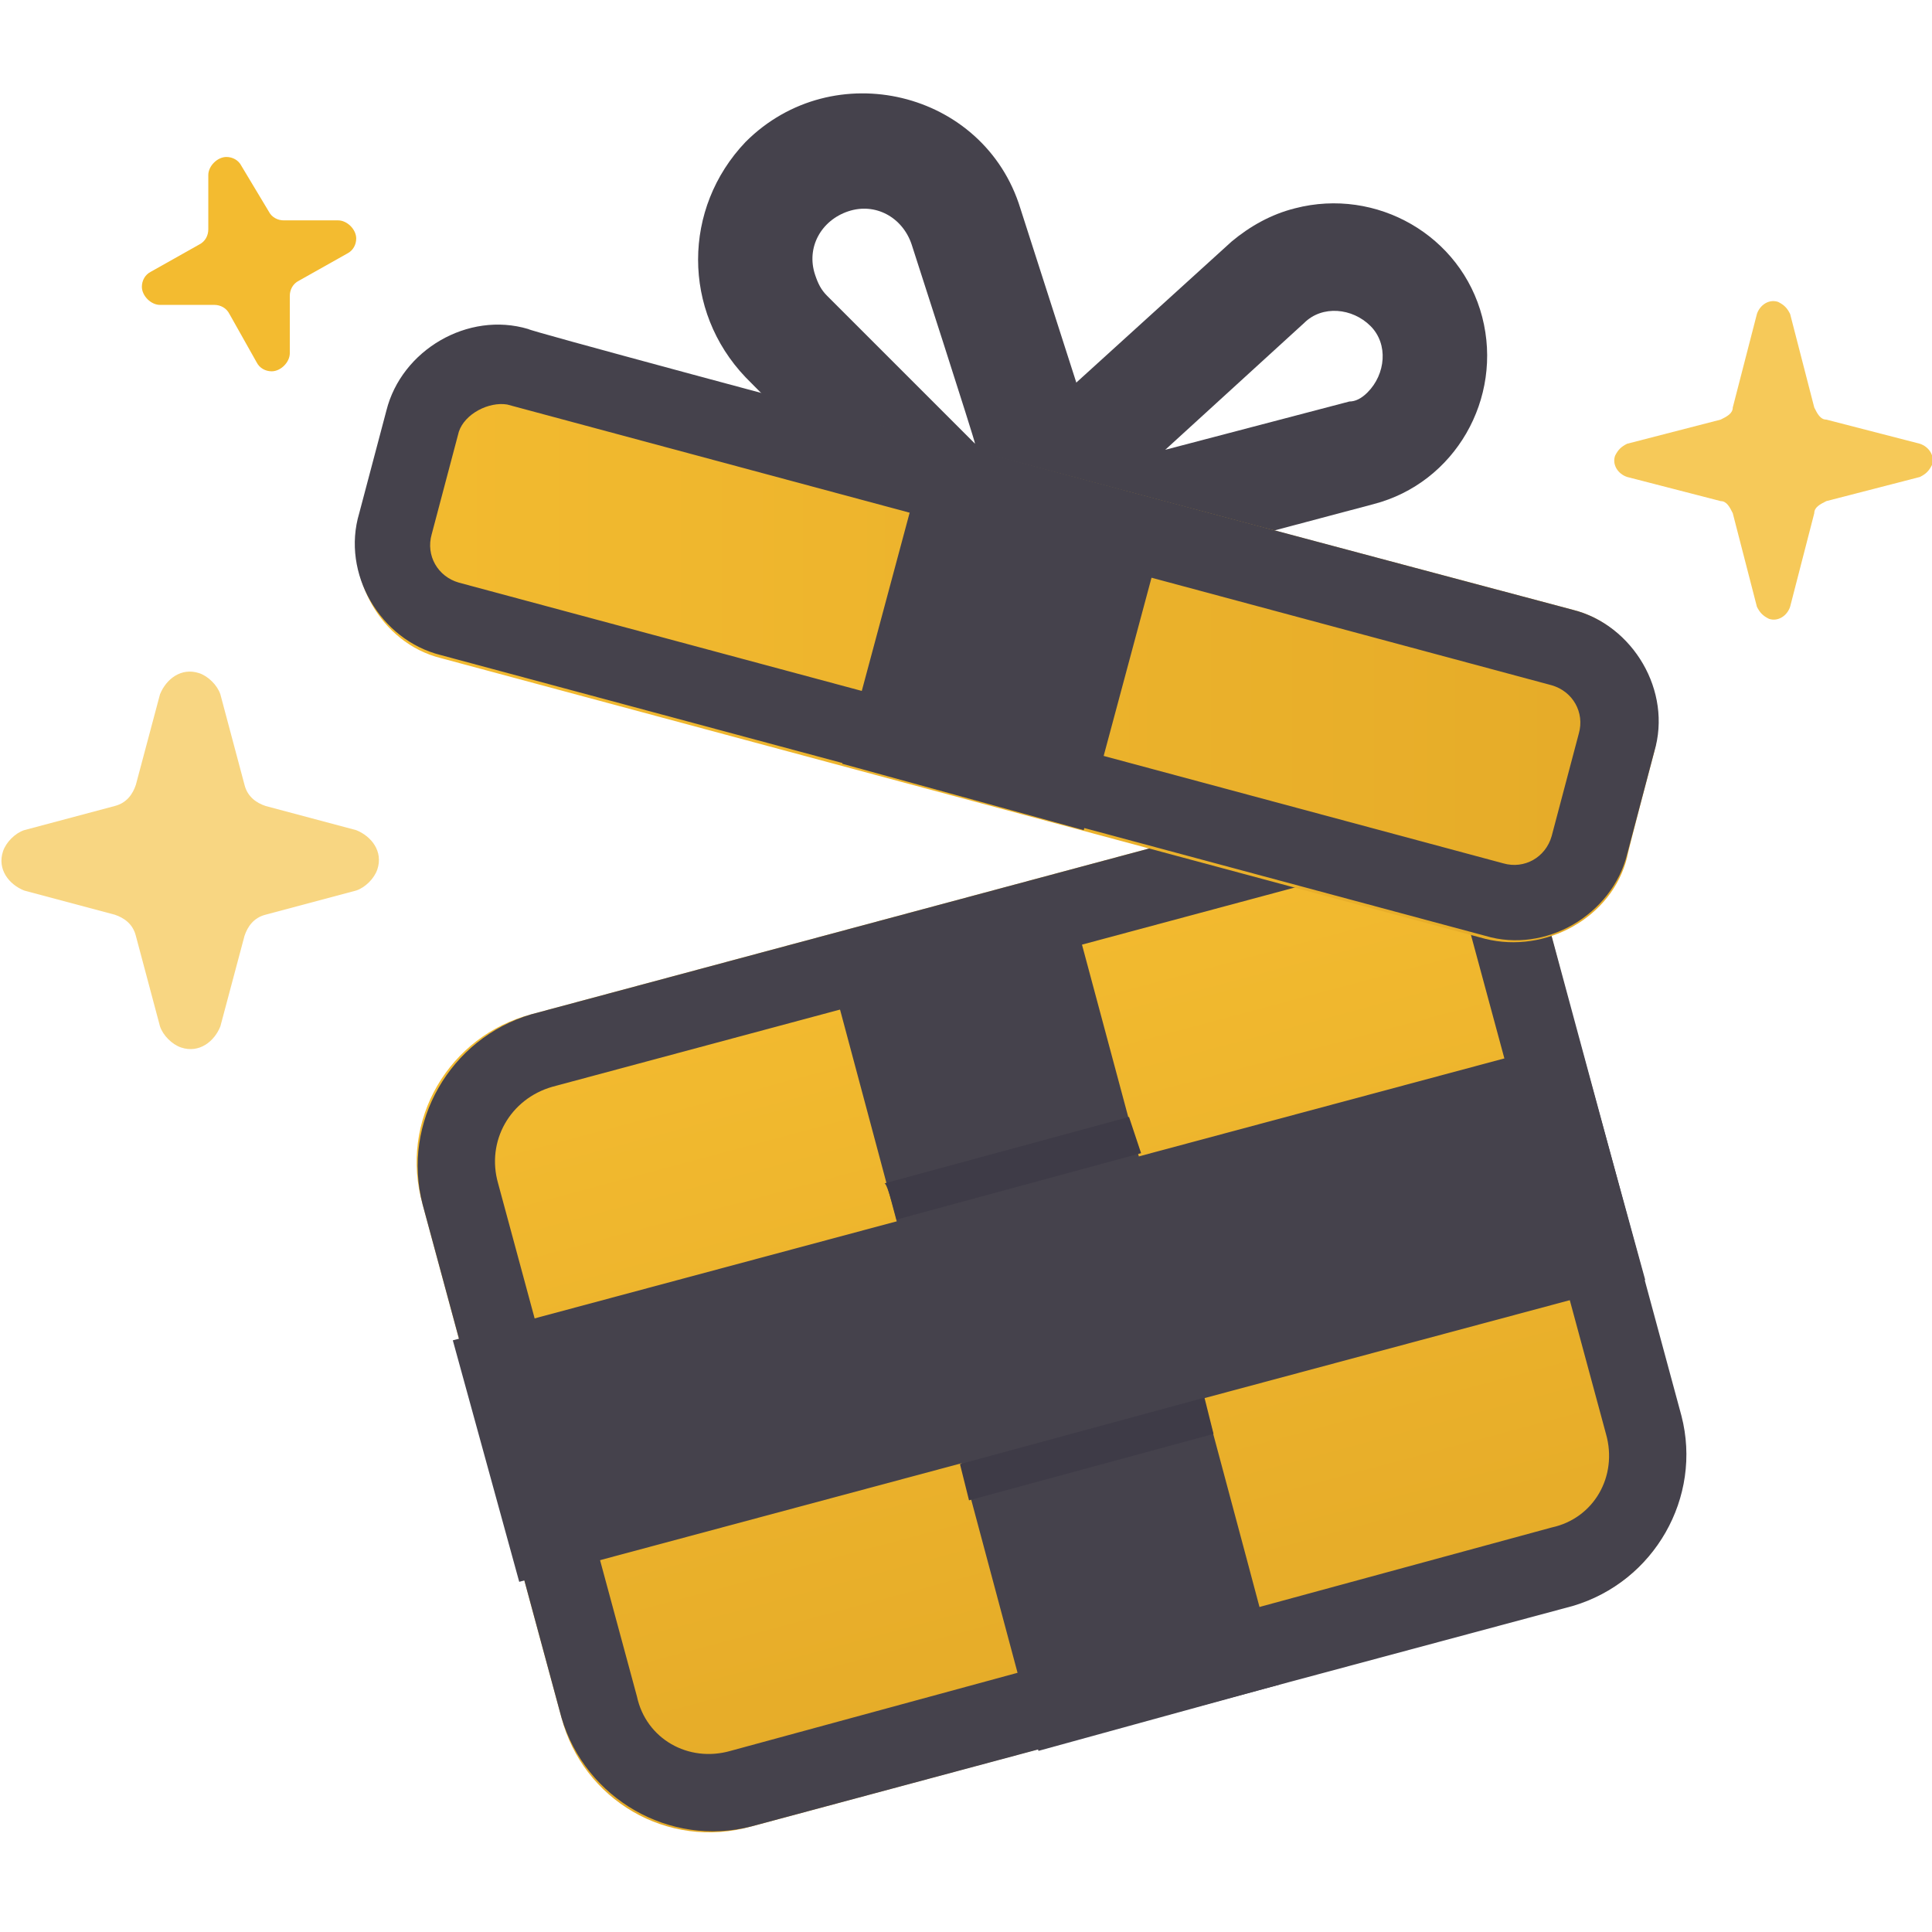 <?xml version="1.0" encoding="utf-8"?>
<!-- Generator: Adobe Illustrator 23.0.5, SVG Export Plug-In . SVG Version: 6.00 Build 0)  -->
<svg version="1.1" id="Layer_1" xmlns:v="https://vecta.io/nano"
	 xmlns="http://www.w3.org/2000/svg" xmlns:xlink="http://www.w3.org/1999/xlink" x="0px" y="0px" viewBox="0 0 64 64"
	 style="enable-background:new 0 0 64 64;" xml:space="preserve">
<style type="text/css">
	.st0{clip-path:url(#SVGID_2_);}
	.st1{fill-rule:evenodd;clip-rule:evenodd;fill:#45424C;}
	.st2{opacity:0.6;fill:#F3BB30;enable-background:new    ;}
	.st3{fill:#F3BB30;}
	.st4{opacity:0.8;fill:#F3BB30;enable-background:new    ;}
	.st5{fill:url(#SVGID_3_);}
	.st6{fill:#45424C;}
	.st7{fill-rule:evenodd;clip-rule:evenodd;fill:#3E3B47;}
	.st8{fill:url(#SVGID_4_);}
</style>
<g>
	<defs>
		<rect id="SVGID_1_" width="64" height="64"/>
	</defs>
	<clipPath id="SVGID_2_">
		<use xlink:href="#SVGID_1_"  style="overflow:visible;"/>
	</clipPath>
	<g class="st0">
		<g>
			<path class="st1" d="M43.2,10.7c0.6-0.6,1.6-0.5,2.2,0.1c0.6,0.6,0.5,1.6-0.1,2.2c-0.2,0.2-0.4,0.3-0.6,0.3l-6.1,1.6L43.2,10.7
				L43.2,10.7z M49.1,10.5c-0.7-2.7-3.5-4.3-6.2-3.6c-0.8,0.2-1.5,0.6-2.1,1.1L31,16.9c-1.5,1.3-0.2,3.7,1.7,3.2l12.8-3.4
				C48.2,16,49.8,13.2,49.1,10.5L49.1,10.5z"/>
			<path class="st1" d="M30.2,8.1C29.9,7.2,29,6.7,28.1,7S26.7,8.2,27,9.1c0.1,0.3,0.2,0.5,0.4,0.7l4.9,4.9
				C32.3,14.6,30.2,8.1,30.2,8.1z M24.7,4.7c2.9-2.9,7.9-1.7,9.1,2.2l4.4,13.7c0.7,2-1.9,3.6-3.4,2.1L24.7,12.5
				C22.6,10.3,22.6,6.9,24.7,4.7z"/>
		</g>
		<g>
			<path class="st2" d="M7.3,34c-0.2,0.5-0.7,0.9-1.3,0.7c-0.3-0.1-0.6-0.4-0.7-0.7l-0.8-3c-0.1-0.4-0.4-0.6-0.7-0.7l-3-0.8
				c-0.5-0.2-0.9-0.7-0.7-1.3c0.1-0.3,0.4-0.6,0.7-0.7l3-0.8c0.4-0.1,0.6-0.4,0.7-0.7l0.8-3c0.2-0.5,0.7-0.9,1.3-0.7
				c0.3,0.1,0.6,0.4,0.7,0.7l0.8,3c0.1,0.4,0.4,0.6,0.7,0.7l3,0.8c0.5,0.2,0.9,0.7,0.7,1.3c-0.1,0.3-0.4,0.6-0.7,0.7l-3,0.8
				c-0.4,0.1-0.6,0.4-0.7,0.7C8.1,31,7.3,34,7.3,34z"/>
			<path class="st3" d="M9.6,11.7c0,0.3-0.3,0.6-0.6,0.6c-0.2,0-0.4-0.1-0.5-0.3l-0.9-1.6c-0.1-0.2-0.3-0.3-0.5-0.3l-1.8,0
				c-0.3,0-0.6-0.3-0.6-0.6c0-0.2,0.1-0.4,0.3-0.5l1.6-0.9c0.2-0.1,0.3-0.3,0.3-0.5l0-1.8c0-0.3,0.3-0.6,0.6-0.6
				c0.2,0,0.4,0.1,0.5,0.3L8.9,7C9,7.2,9.2,7.3,9.4,7.3l1.8,0c0.3,0,0.6,0.3,0.6,0.6c0,0.2-0.1,0.4-0.3,0.5L9.9,9.3
				C9.7,9.4,9.6,9.6,9.6,9.8C9.6,9.8,9.6,11.7,9.6,11.7z"/>
			<path class="st4" d="M53.9,15.8c-0.3-0.1-0.5-0.4-0.4-0.7c0.1-0.2,0.2-0.3,0.4-0.4l3.1-0.8c0.2-0.1,0.4-0.2,0.4-0.4l0.8-3.1
				c0.1-0.3,0.4-0.5,0.7-0.4c0.2,0.1,0.3,0.2,0.4,0.4l0.8,3.1c0.1,0.2,0.2,0.4,0.4,0.4l3.1,0.8c0.3,0.1,0.5,0.4,0.4,0.7
				c-0.1,0.2-0.2,0.3-0.4,0.4l-3.1,0.8c-0.2,0.1-0.4,0.2-0.4,0.4l-0.8,3.1c-0.1,0.3-0.4,0.5-0.7,0.4c-0.2-0.1-0.3-0.2-0.4-0.4
				L57.4,17c-0.1-0.2-0.2-0.4-0.4-0.4C57,16.6,53.9,15.8,53.9,15.8z"/>
		</g>
		
			<linearGradient id="SVGID_3_" gradientUnits="userSpaceOnUse" x1="31.212" y1="36.07" x2="38.417" y2="9.179" gradientTransform="matrix(1 0 0 -1 0 66)">
			<stop  offset="0" style="stop-color:#F3BB30"/>
			<stop  offset="1" style="stop-color:#E5AB28"/>
		</linearGradient>
		<path class="st5" d="M51.1,29.9c-0.7-2.7-3.5-4.4-6.3-3.6c0,0,0,0,0,0l-27.2,7.3c-2.7,0.7-4.4,3.5-3.6,6.3c0,0,0,0,0,0l4.6,17
			c0.7,2.7,3.5,4.4,6.3,3.6c0,0,0,0,0,0L52,53.2c2.7-0.7,4.4-3.5,3.6-6.3c0,0,0,0,0,0C55.6,46.9,51.1,29.9,51.1,29.9z"/>
		<g>
			<path class="st1" d="M18.3,36l27.2-7.3c1.4-0.4,2.8,0.4,3.1,1.8l4.6,17c0.4,1.4-0.4,2.8-1.8,3.1L24.2,58
				c-1.4,0.4-2.8-0.4-3.1-1.8l-4.6-17C16.1,37.8,16.9,36.4,18.3,36L18.3,36z M44.8,26.3c2.7-0.7,5.5,0.9,6.3,3.6c0,0,0,0,0,0l4.6,17
				c0.7,2.7-0.9,5.5-3.6,6.3c0,0,0,0,0,0l-27.2,7.3c-2.7,0.7-5.5-0.9-6.3-3.6c0,0,0,0,0,0l-4.6-17c-0.7-2.7,0.9-5.5,3.6-6.3
				c0,0,0,0,0,0C17.6,33.6,44.8,26.3,44.8,26.3z"/>
			<path class="st6" d="M35.2,28.9l-8,2.2l7.2,26.9l8-2.2C42.4,55.7,35.2,28.9,35.2,28.9z"/>
			<path class="st6" d="M54.5,42.4l-2.2-8l-37.3,10l2.2,8L54.5,42.4z"/>
		</g>
		<g>
			<path class="st7" d="M39.9,46.3l-8.1,2.2l0.3,1.2l8.1-2.2L39.9,46.3z M29.7,40.4l8.1-2.2L37.4,37l-8.1,2.2
				C29.4,39.2,29.7,40.4,29.7,40.4z"/>
		</g>
		<linearGradient id="SVGID_4_" gradientUnits="userSpaceOnUse" x1="11.751" y1="21.013" x2="54.963" y2="21.013">
			<stop  offset="0" style="stop-color:#F3BB30"/>
			<stop  offset="1" style="stop-color:#E5AB28"/>
		</linearGradient>
		<path class="st8" d="M54.8,24.9c0.5-2-0.7-4.2-2.7-4.7L17.5,11c-2-0.5-4.2,0.7-4.7,2.7l-0.9,3.4c-0.5,2,0.7,4.2,2.7,4.7l34.6,9.3
			c2,0.5,4.2-0.7,4.7-2.7C53.9,28.3,54.8,24.9,54.8,24.9z"/>
		<g>
			<path class="st1" d="M16.8,13.4l34.6,9.3c0.7,0.2,1.1,0.9,0.9,1.6c0,0,0,0,0,0l-0.9,3.4c-0.2,0.7-0.9,1.1-1.6,0.9c0,0,0,0,0,0
				l-34.6-9.3c-0.7-0.2-1.1-0.9-0.9-1.6c0,0,0,0,0,0l0.9-3.4C15.4,13.7,16.2,13.3,16.8,13.4C16.8,13.4,16.8,13.4,16.8,13.4z
				 M52.1,20.2c2,0.5,3.3,2.7,2.7,4.7l-0.9,3.4c-0.5,2-2.7,3.3-4.7,2.7l-34.6-9.3c-2-0.5-3.3-2.7-2.7-4.7l0.9-3.4
				c0.5-2,2.7-3.3,4.7-2.7C17.5,11,52.1,20.2,52.1,20.2z"/>
			<path class="st6" d="M38.8,16.7l-8-2.2l-2.9,10.8l8,2.2L38.8,16.7L38.8,16.7z"/>
		</g>
		<g>
			<path class="st1" d="M38.4,18.1l-8-2.2l0.3-1.4l8.1,2.3C38.9,16.7,38.4,18.1,38.4,18.1z"/>
		</g>
	</g>
</g>
</svg>
